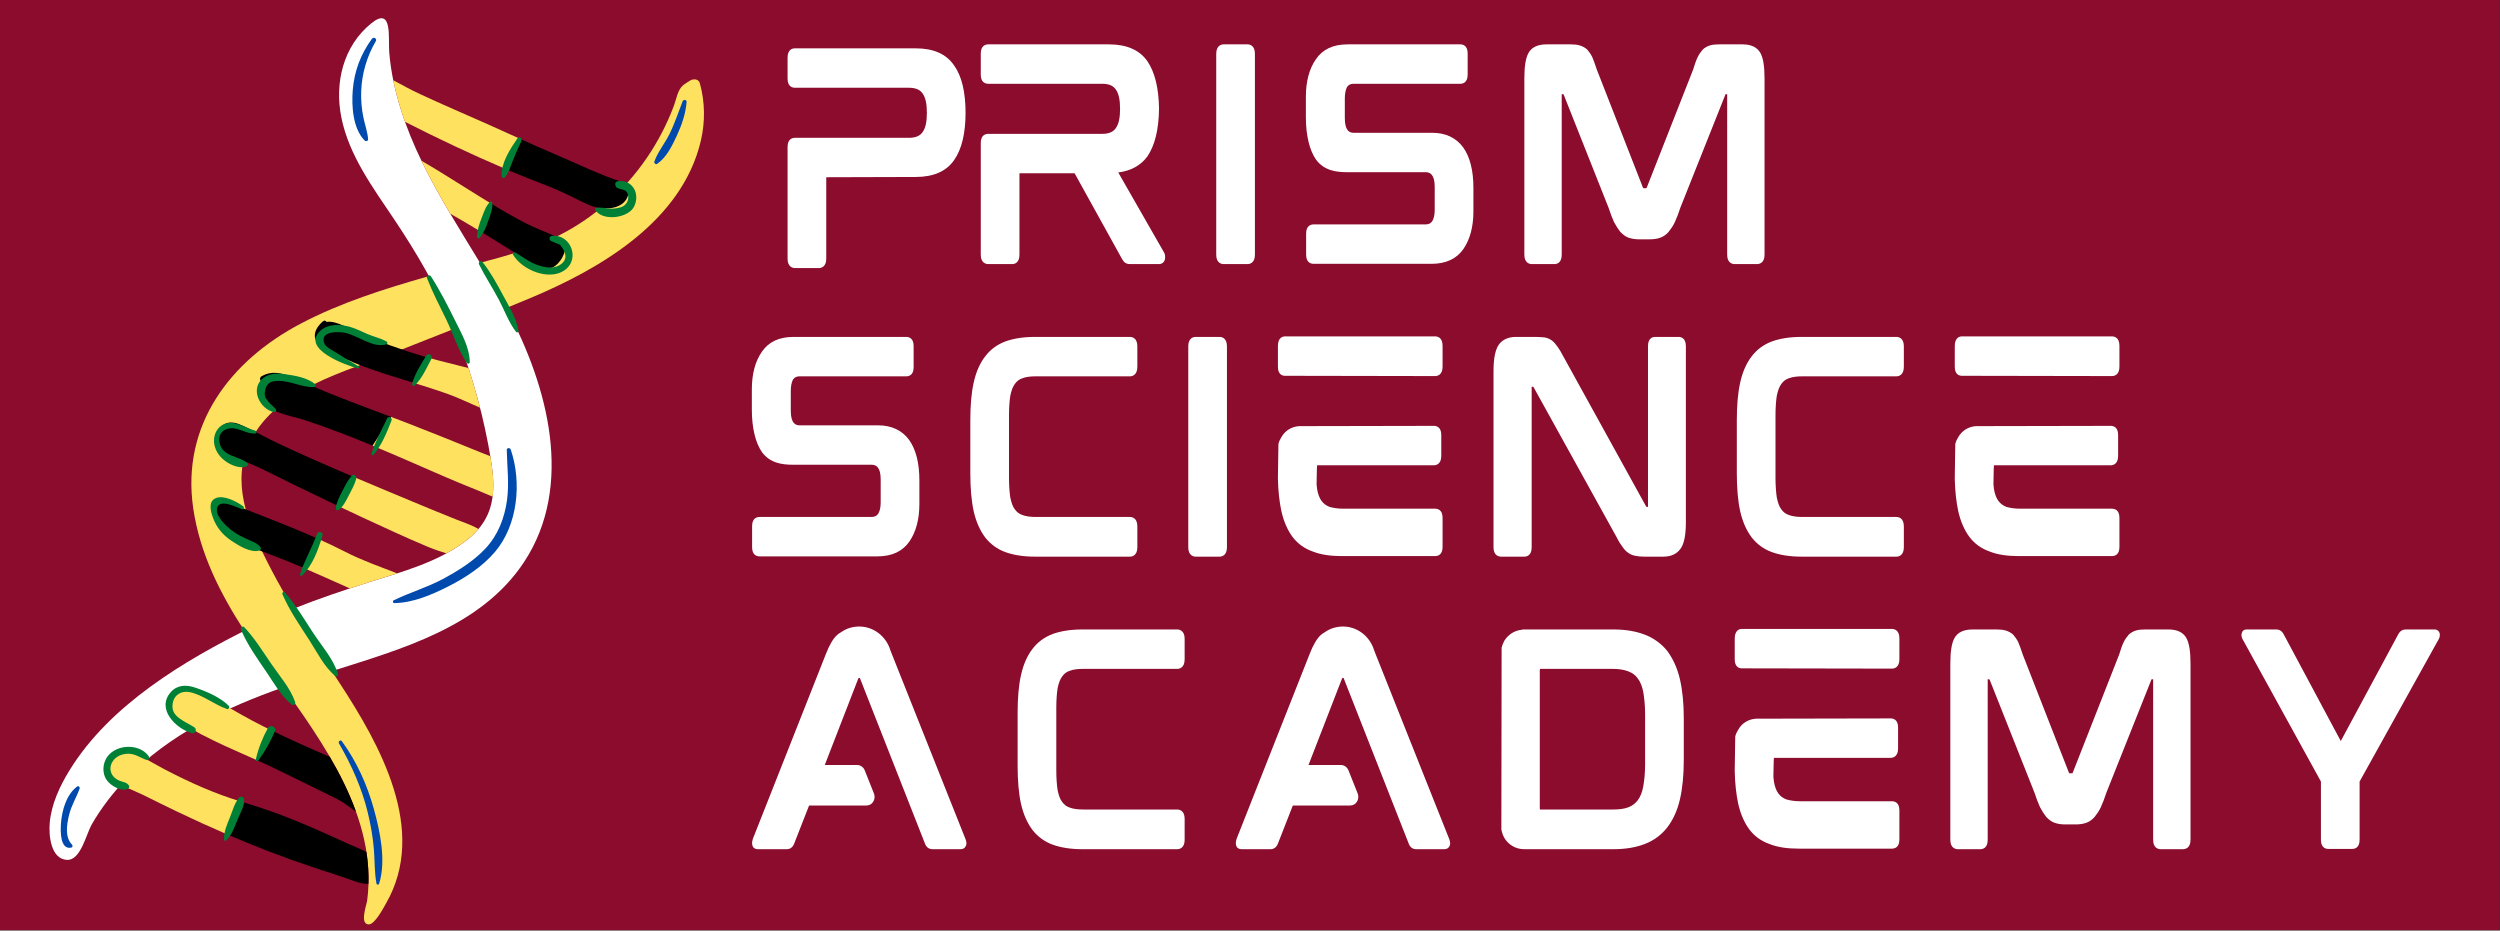 <?xml version="1.0" encoding="utf-8"?>
<svg viewBox="50.018 72.132 375.661 139.825" xmlns="http://www.w3.org/2000/svg">
  <rect x="50.018" y="72.132" width="375.661" height="139.825" fill="#333333" stroke="none"/>
  <defs>
    <clipPath id="id1">
      <path d="M 19.551 21.109 L 528.426 21.109 L 528.426 206.973 L 19.551 206.973 Z M 19.551 21.109 " clip-rule="nonzero"/>
    </clipPath>
    <clipPath id="id2">
      <path d="M 29 24 L 132 24 L 132 193 L 29 193 Z M 29 24 " clip-rule="nonzero"/>
    </clipPath>
    <clipPath id="id3">
      <path d="M 33.133 20.766 L 163.5 23.746 L 159.305 207.312 L 28.938 204.332 Z M 33.133 20.766 " clip-rule="nonzero"/>
    </clipPath>
    <clipPath id="id4">
      <path d="M 33.133 20.766 L 163.5 23.746 L 159.305 207.312 L 28.938 204.332 Z M 33.133 20.766 " clip-rule="nonzero"/>
    </clipPath>
    <clipPath id="id5">
      <path d="M 41 36 L 163 36 L 163 206 L 41 206 Z M 41 36 " clip-rule="nonzero"/>
    </clipPath>
    <clipPath id="id6">
      <path d="M 33.133 20.766 L 163.5 23.746 L 159.305 207.312 L 28.938 204.332 Z M 33.133 20.766 " clip-rule="nonzero"/>
    </clipPath>
    <clipPath id="id7">
      <path d="M 33.133 20.766 L 163.5 23.746 L 159.305 207.312 L 28.938 204.332 Z M 33.133 20.766 " clip-rule="nonzero"/>
    </clipPath>
    <clipPath id="id8">
      <path d="M 44.699 34.07 L 163.348 36.781 L 159.449 207.316 L 40.801 204.605 Z M 44.699 34.07 " clip-rule="nonzero"/>
    </clipPath>
    <clipPath id="id9">
      <path d="M 44.699 34.07 L 163.059 36.777 L 159.16 207.309 L 40.801 204.605 Z M 44.699 34.07 " clip-rule="nonzero"/>
    </clipPath>
    <clipPath id="id10">
      <path d="M 31 28 L 160 28 L 160 198 L 31 198 Z M 31 28 " clip-rule="nonzero"/>
    </clipPath>
    <clipPath id="id11">
      <path d="M 33.133 20.766 L 163.5 23.746 L 159.305 207.312 L 28.938 204.332 Z M 33.133 20.766 " clip-rule="nonzero"/>
    </clipPath>
    <clipPath id="id12">
      <path d="M 33.133 20.766 L 163.5 23.746 L 159.305 207.312 L 28.938 204.332 Z M 33.133 20.766 " clip-rule="nonzero"/>
    </clipPath>
    <clipPath id="id13">
      <path d="M 63 48 L 148 48 L 148 198 L 63 198 Z M 63 48 " clip-rule="nonzero"/>
    </clipPath>
    <clipPath id="id14">
      <path d="M 33.133 20.766 L 163.5 23.746 L 159.305 207.312 L 28.938 204.332 Z M 33.133 20.766 " clip-rule="nonzero"/>
    </clipPath>
    <clipPath id="id15">
      <path d="M 33.133 20.766 L 163.5 23.746 L 159.305 207.312 L 28.938 204.332 Z M 33.133 20.766 " clip-rule="nonzero"/>
    </clipPath>
    <clipPath id="id16">
      <path d="M 40 48 L 150 48 L 150 190 L 40 190 Z M 40 48 " clip-rule="nonzero"/>
    </clipPath>
    <clipPath id="id17">
      <path d="M 33.133 20.766 L 163.5 23.746 L 159.305 207.312 L 28.938 204.332 Z M 33.133 20.766 " clip-rule="nonzero"/>
    </clipPath>
    <clipPath id="id18">
      <path d="M 33.133 20.766 L 163.5 23.746 L 159.305 207.312 L 28.938 204.332 Z M 33.133 20.766 " clip-rule="nonzero"/>
    </clipPath>
  </defs>
  <g clip-path="url(#id1)" transform="matrix(0.738, 0, 0, 0.752, 35.585, 56.251)" style="">
    <path fill="#8b0c2d" d="M 19.551 21.109 L 528.426 21.109 L 528.426 206.973 L 19.551 206.973 Z M 19.551 21.109 " fill-opacity="1" fill-rule="nonzero"/>
  </g>
  <g fill="#ffffff" fill-opacity="1" transform="matrix(0.738, 0, 0, 0.752, 40.955, 56.848)" style="">
    <g transform="translate(168.381, 73.835)">
      <g>
        <path d="M 30.336 -43.852 L 5.746 -43.852 C 5.32 -43.852 4.258 -43.691 4.258 -41.988 L 4.258 -37.785 C 4.258 -36.137 5.32 -35.977 5.746 -35.977 L 28.949 -35.977 C 30.281 -35.977 31.238 -35.602 31.77 -34.805 C 32.355 -34.008 32.621 -32.73 32.621 -30.973 C 32.621 -29.219 32.355 -27.941 31.77 -27.141 C 31.238 -26.344 30.281 -25.969 28.949 -25.969 L 5.746 -25.969 C 5.32 -25.969 4.258 -25.812 4.258 -24.16 L 4.258 -1.809 C 4.258 -0.16 5.32 0.055 5.746 0.055 L 10.645 0.055 C 11.07 0.055 12.133 -0.16 12.133 -1.809 L 12.133 -18.094 L 30.336 -18.148 C 33.953 -18.148 36.562 -19.266 38.156 -21.5 C 39.754 -23.734 40.5 -26.93 40.5 -31.133 L 40.5 -30.812 C 40.5 -35.07 39.754 -38.266 38.156 -40.445 C 36.562 -42.734 33.953 -43.852 30.336 -43.852 Z M 30.336 -43.852 "/>
      </g>
    </g>
  </g>
  <g fill="#ffffff" fill-opacity="1" transform="matrix(0.738, 0, 0, 0.752, 35.585, 56.251)" style="">
    <g transform="translate(214.994, 73.835)">
      <g>
        <path d="M 40.551 -31.133 C 40.551 -31.078 40.551 -31.027 40.551 -30.973 C 40.551 -30.918 40.551 -30.867 40.551 -30.812 Z M 41.562 -2.289 L 32.25 -18.254 C 34.859 -18.574 36.879 -19.691 38.211 -21.5 C 39.699 -23.684 40.5 -26.82 40.551 -30.973 C 40.5 -35.125 39.699 -38.266 38.211 -40.445 C 36.613 -42.734 33.953 -43.852 30.336 -43.852 L 5.801 -43.852 C 5.32 -43.852 4.258 -43.691 4.258 -41.988 L 4.258 -37.785 C 4.258 -36.137 5.32 -35.977 5.801 -35.977 L 28.949 -35.977 C 30.336 -35.977 31.238 -35.602 31.77 -34.805 C 32.355 -34.008 32.621 -32.73 32.621 -30.973 C 32.621 -29.219 32.355 -27.941 31.77 -27.141 C 31.238 -26.344 30.336 -25.969 28.949 -25.969 L 5.801 -25.969 C 5.32 -25.969 4.258 -25.812 4.258 -24.16 L 4.258 -1.809 C 4.258 -0.16 5.32 0.055 5.801 0.055 L 10.645 0.055 C 11.121 0.055 12.133 -0.16 12.133 -1.809 L 12.133 -18.094 L 23.363 -18.094 L 32.996 -1.012 C 33.207 -0.691 33.367 -0.426 33.582 -0.266 C 33.848 -0.055 34.219 0.055 34.699 0.055 L 40.551 0.055 C 41.191 0.055 41.672 -0.371 41.777 -1.012 C 41.828 -1.543 41.777 -1.969 41.562 -2.289 Z M 41.562 -2.289 "/>
      </g>
    </g>
  </g>
  <g fill="#ffffff" fill-opacity="1" transform="matrix(0.738, 0, 0, 0.752, 35.585, 56.251)" style="">
    <g transform="translate(262.937, 73.835)">
      <g>
        <path d="M 10.645 -43.852 L 5.746 -43.852 C 5.32 -43.852 4.258 -43.641 4.258 -41.988 L 4.258 -1.809 C 4.258 -0.16 5.32 0.055 5.746 0.055 L 10.645 0.055 C 11.07 0.055 12.133 -0.16 12.133 -1.809 L 12.133 -41.988 C 12.133 -43.641 11.07 -43.852 10.645 -43.852 Z M 10.645 -43.852 "/>
      </g>
    </g>
  </g>
  <g fill="#ffffff" fill-opacity="1" transform="matrix(0.738, 0, 0, 0.752, 35.585, 56.251)" style="">
    <g transform="translate(281.188, 73.835)">
      <g>
        <path d="M 29.961 -26.184 L 13.996 -26.184 C 13.199 -26.184 12.188 -26.504 12.188 -29.109 L 12.188 -33.047 C 12.188 -34.008 12.348 -34.75 12.613 -35.285 C 12.824 -35.602 13.145 -35.977 14.051 -35.977 L 35.711 -35.977 C 36.137 -35.977 37.199 -36.137 37.199 -37.785 L 37.199 -42.043 C 37.199 -43.691 36.137 -43.852 35.711 -43.852 L 12.773 -43.852 C 9.844 -43.852 7.715 -42.895 6.332 -40.926 C 4.949 -39.008 4.258 -36.453 4.258 -33.367 L 4.258 -29.324 C 4.258 -25.652 5.004 -22.672 6.332 -20.809 C 7.984 -18.625 10.43 -18.309 12.664 -18.309 L 28.633 -18.309 C 29.43 -18.309 30.492 -17.988 30.492 -15.379 L 30.492 -10.805 C 30.492 -9.844 30.336 -9.102 30.016 -8.566 C 29.801 -8.25 29.484 -7.875 28.578 -7.875 L 5.855 -7.875 C 5.375 -7.875 4.312 -7.715 4.312 -6.066 L 4.312 -1.809 C 4.312 -0.16 5.375 0 5.855 0 L 29.855 0 C 32.781 0 34.965 -1.012 36.348 -2.98 C 37.68 -4.895 38.371 -7.398 38.371 -10.484 L 38.371 -15.168 C 38.371 -18.625 37.68 -21.34 36.293 -23.258 C 34.859 -25.172 32.73 -26.184 29.961 -26.184 Z M 29.961 -26.184 "/>
      </g>
    </g>
  </g>
  <g fill="#ffffff" fill-opacity="1" transform="matrix(0.738, 0, 0, 0.752, 35.585, 56.251)" style="">
    <g transform="translate(325.672, 73.835)">
      <g>
        <path d="M 48.695 -43.852 L 43.906 -43.852 C 43.16 -43.852 42.574 -43.797 42.043 -43.641 C 41.512 -43.48 41.031 -43.215 40.605 -42.84 C 40.234 -42.414 39.859 -41.938 39.543 -41.297 C 39.223 -40.66 38.957 -39.859 38.637 -38.848 L 29.219 -15.328 C 29.164 -15.113 29.109 -15.113 29.059 -15.113 L 28.523 -15.113 C 28.523 -15.113 28.418 -15.113 28.367 -15.328 L 19 -38.848 C 18.68 -39.859 18.359 -40.66 18.094 -41.297 C 17.773 -41.938 17.402 -42.414 17.031 -42.84 C 16.605 -43.215 16.07 -43.48 15.539 -43.641 C 15.008 -43.797 14.367 -43.852 13.676 -43.852 L 8.781 -43.852 C 6.973 -43.852 5.746 -43.266 5.109 -42.148 C 4.523 -41.137 4.258 -39.434 4.258 -36.988 L 4.258 -1.809 C 4.258 -0.16 5.32 0.055 5.801 0.055 L 10.379 0.055 C 10.855 0.055 11.867 -0.16 11.867 -1.809 L 11.867 -33.793 C 11.867 -33.848 11.867 -33.898 11.867 -33.898 L 12.133 -33.898 C 12.188 -33.898 12.238 -33.898 12.293 -33.742 L 21.395 -11.23 C 21.766 -10.113 22.141 -9.152 22.512 -8.355 C 22.938 -7.559 23.363 -6.918 23.789 -6.387 C 24.32 -5.855 24.852 -5.43 25.492 -5.215 C 26.129 -5.004 26.82 -4.895 27.621 -4.895 L 29.801 -4.895 C 30.602 -4.895 31.344 -5.004 31.93 -5.215 C 32.57 -5.43 33.156 -5.855 33.633 -6.387 C 34.059 -6.918 34.539 -7.559 34.91 -8.355 C 35.285 -9.152 35.656 -10.113 36.027 -11.23 L 45.184 -33.793 C 45.184 -33.898 45.234 -33.898 45.289 -33.898 L 45.555 -33.898 C 45.555 -33.898 45.555 -33.848 45.555 -33.793 L 45.555 -1.809 C 45.555 -0.16 46.621 0.055 47.047 0.055 L 51.621 0.055 C 52.102 0.055 53.164 -0.16 53.164 -1.809 L 53.164 -36.988 C 53.164 -39.434 52.898 -41.137 52.312 -42.148 C 51.676 -43.266 50.449 -43.852 48.695 -43.852 Z M 48.695 -43.852 "/>
      </g>
    </g>
  </g>
  <g fill="#ffffff" fill-opacity="1" transform="matrix(0.738, 0, 0, 0.752, 35.585, 56.251)" style="">
    <g transform="translate(168.381, 132.292)">
      <g>
        <path d="M 29.961 -26.184 L 13.996 -26.184 C 13.199 -26.184 12.188 -26.504 12.188 -29.109 L 12.188 -33.047 C 12.188 -34.008 12.348 -34.75 12.613 -35.285 C 12.824 -35.602 13.145 -35.977 14.051 -35.977 L 35.711 -35.977 C 36.137 -35.977 37.199 -36.137 37.199 -37.785 L 37.199 -42.043 C 37.199 -43.691 36.137 -43.852 35.711 -43.852 L 12.773 -43.852 C 9.844 -43.852 7.715 -42.895 6.332 -40.926 C 4.949 -39.008 4.258 -36.453 4.258 -33.367 L 4.258 -29.324 C 4.258 -25.652 5.004 -22.672 6.332 -20.809 C 7.984 -18.625 10.43 -18.309 12.664 -18.309 L 28.633 -18.309 C 29.43 -18.309 30.492 -17.988 30.492 -15.379 L 30.492 -10.805 C 30.492 -9.844 30.336 -9.102 30.016 -8.566 C 29.801 -8.25 29.484 -7.875 28.578 -7.875 L 5.855 -7.875 C 5.375 -7.875 4.312 -7.715 4.312 -6.066 L 4.312 -1.809 C 4.312 -0.16 5.375 0 5.855 0 L 29.855 0 C 32.781 0 34.965 -1.012 36.348 -2.98 C 37.68 -4.895 38.371 -7.398 38.371 -10.484 L 38.371 -15.168 C 38.371 -18.625 37.68 -21.34 36.293 -23.258 C 34.859 -25.172 32.73 -26.184 29.961 -26.184 Z M 29.961 -26.184 "/>
      </g>
    </g>
  </g>
  <g fill="#ffffff" fill-opacity="1" transform="matrix(0.738, 0, 0, 0.752, 35.585, 56.251)" style="">
    <g transform="translate(212.866, 132.292)">
      <g>
        <path d="M 36.773 -43.852 L 17.402 -43.852 C 15.062 -43.852 13.039 -43.531 11.391 -42.945 C 9.688 -42.309 8.301 -41.297 7.289 -39.969 C 6.227 -38.637 5.43 -36.879 4.949 -34.75 C 4.469 -32.676 4.258 -30.121 4.258 -27.195 L 4.258 -16.656 C 4.258 -13.676 4.469 -11.121 4.949 -8.992 C 5.43 -6.918 6.227 -5.164 7.289 -3.777 C 8.355 -2.449 9.738 -1.438 11.391 -0.852 C 13.039 -0.266 15.062 0.055 17.402 0.055 L 36.773 0.055 C 37.199 0.055 38.266 -0.16 38.266 -1.809 L 38.266 -6.016 C 38.266 -7.664 37.199 -7.875 36.773 -7.875 L 17.668 -7.875 C 16.551 -7.875 15.594 -7.984 14.902 -8.25 C 14.211 -8.461 13.73 -8.836 13.305 -9.418 C 12.879 -9.953 12.613 -10.75 12.398 -11.762 C 12.238 -12.824 12.133 -14.156 12.133 -15.754 L 12.133 -28.152 C 12.133 -29.75 12.238 -31.078 12.398 -32.09 C 12.613 -33.102 12.879 -33.848 13.305 -34.434 C 13.73 -35.02 14.211 -35.391 14.902 -35.602 C 15.594 -35.871 16.551 -35.977 17.668 -35.977 L 36.773 -35.977 C 37.199 -35.977 38.266 -36.188 38.266 -37.891 L 38.266 -41.988 C 38.266 -43.641 37.199 -43.852 36.773 -43.852 Z M 36.773 -43.852 "/>
      </g>
    </g>
  </g>
  <g fill="#ffffff" fill-opacity="1" transform="matrix(0.738, 0, 0, 0.752, 35.585, 56.251)" style="">
    <g transform="translate(257.243, 132.292)">
      <g>
        <path d="M 10.645 -43.852 L 5.746 -43.852 C 5.32 -43.852 4.258 -43.641 4.258 -41.988 L 4.258 -1.809 C 4.258 -0.16 5.32 0.055 5.746 0.055 L 10.645 0.055 C 11.07 0.055 12.133 -0.16 12.133 -1.809 L 12.133 -41.988 C 12.133 -43.641 11.07 -43.852 10.645 -43.852 Z M 10.645 -43.852 "/>
      </g>
    </g>
  </g>
  <g fill="#ffffff" fill-opacity="1" transform="matrix(0.738, 0, 0, 0.752, 35.585, 56.251)" style="">
    <g transform="translate(275.495, 132.292)">
      <g>
        <path d="M 36.242 -9.527 L 17.508 -9.527 C 16.391 -9.527 15.488 -9.688 14.742 -9.898 C 14.051 -10.164 13.57 -10.539 13.145 -11.07 C 12.719 -11.656 12.398 -12.453 12.238 -13.465 C 12.188 -13.73 12.188 -14.102 12.133 -14.367 C 12.133 -14.367 12.188 -18.199 12.238 -18.199 L 36.027 -18.199 C 36.453 -18.199 37.52 -18.414 37.52 -20.062 L 37.52 -24.266 C 37.52 -25.918 36.453 -26.078 36.027 -26.078 L 8.566 -26.023 C 7.023 -25.918 5.695 -25.117 4.949 -23.789 C 4.684 -23.363 4.469 -22.938 4.363 -22.457 L 4.258 -15.754 L 4.258 -15.488 C 4.312 -12.984 4.578 -10.855 4.949 -9.102 C 5.43 -6.973 6.227 -5.215 7.238 -3.887 C 8.301 -2.5 9.688 -1.543 11.391 -0.957 C 13.039 -0.32 15.008 -0.055 17.348 -0.055 L 36.242 -0.055 C 36.719 -0.055 37.785 -0.211 37.785 -1.863 L 37.785 -7.715 C 37.785 -9.367 36.719 -9.527 36.242 -9.527 Z M 36.293 -43.957 L 5.695 -43.957 C 5.27 -43.957 4.258 -43.746 4.258 -42.043 L 4.258 -37.891 C 4.258 -36.242 5.27 -36.082 5.695 -36.082 L 36.293 -36.027 C 36.719 -36.027 37.785 -36.242 37.785 -37.891 L 37.785 -42.098 C 37.785 -43.746 36.719 -43.957 36.293 -43.957 Z M 36.293 -43.957 "/>
      </g>
    </g>
  </g>
  <g fill="#ffffff" fill-opacity="1" transform="matrix(0.738, 0, 0, 0.752, 35.585, 56.251)" style="">
    <g transform="translate(319.393, 132.292)">
      <g>
        <path d="M 41.938 -43.852 L 37.199 -43.852 C 36.719 -43.852 35.711 -43.691 35.711 -41.988 L 35.711 -10.004 C 35.711 -9.953 35.711 -9.953 35.711 -9.898 L 35.445 -9.898 C 35.391 -9.898 35.336 -9.898 35.285 -10.059 L 18.465 -39.969 C 18.043 -40.766 17.668 -41.402 17.297 -41.883 C 16.922 -42.414 16.551 -42.84 16.18 -43.105 C 15.754 -43.426 15.273 -43.641 14.688 -43.746 C 14.156 -43.797 13.516 -43.852 12.824 -43.852 L 8.836 -43.852 C 7.289 -43.852 6.121 -43.32 5.375 -42.363 C 4.629 -41.352 4.258 -39.594 4.258 -36.988 L 4.258 -1.809 C 4.258 -0.16 5.32 0.055 5.801 0.055 L 10.539 0.055 C 11.016 0.055 12.027 -0.16 12.027 -1.809 L 12.027 -33.793 C 12.027 -33.848 12.027 -33.898 12.027 -33.898 L 12.293 -33.898 C 12.293 -33.898 12.348 -33.898 12.453 -33.742 L 29.324 -3.832 C 29.75 -2.98 30.176 -2.34 30.547 -1.863 C 30.918 -1.332 31.293 -0.957 31.719 -0.691 C 32.145 -0.371 32.621 -0.211 33.156 -0.105 C 33.633 0 34.219 0.055 34.965 0.055 L 38.848 0.055 C 40.395 0.055 41.562 -0.48 42.309 -1.488 C 43.055 -2.449 43.426 -4.203 43.426 -6.812 L 43.426 -41.988 C 43.426 -43.691 42.363 -43.852 41.938 -43.852 Z M 41.938 -43.852 "/>
      </g>
    </g>
  </g>
  <g fill="#ffffff" fill-opacity="1" transform="matrix(0.738, 0, 0, 0.752, 35.585, 56.251)" style="">
    <g transform="translate(368.933, 132.292)">
      <g>
        <path d="M 36.773 -43.852 L 17.402 -43.852 C 15.062 -43.852 13.039 -43.531 11.391 -42.945 C 9.688 -42.309 8.301 -41.297 7.289 -39.969 C 6.227 -38.637 5.43 -36.879 4.949 -34.75 C 4.469 -32.676 4.258 -30.121 4.258 -27.195 L 4.258 -16.656 C 4.258 -13.676 4.469 -11.121 4.949 -8.992 C 5.43 -6.918 6.227 -5.164 7.289 -3.777 C 8.355 -2.449 9.738 -1.438 11.391 -0.852 C 13.039 -0.266 15.062 0.055 17.402 0.055 L 36.773 0.055 C 37.199 0.055 38.266 -0.16 38.266 -1.809 L 38.266 -6.016 C 38.266 -7.664 37.199 -7.875 36.773 -7.875 L 17.668 -7.875 C 16.551 -7.875 15.594 -7.984 14.902 -8.25 C 14.211 -8.461 13.73 -8.836 13.305 -9.418 C 12.879 -9.953 12.613 -10.75 12.398 -11.762 C 12.238 -12.824 12.133 -14.156 12.133 -15.754 L 12.133 -28.152 C 12.133 -29.75 12.238 -31.078 12.398 -32.09 C 12.613 -33.102 12.879 -33.848 13.305 -34.434 C 13.73 -35.02 14.211 -35.391 14.902 -35.602 C 15.594 -35.871 16.551 -35.977 17.668 -35.977 L 36.773 -35.977 C 37.199 -35.977 38.266 -36.188 38.266 -37.891 L 38.266 -41.988 C 38.266 -43.641 37.199 -43.852 36.773 -43.852 Z M 36.773 -43.852 "/>
      </g>
    </g>
  </g>
  <g fill="#ffffff" fill-opacity="1" transform="matrix(0.738, 0, 0, 0.752, 35.585, 56.251)" style="">
    <g transform="translate(413.31, 132.292)">
      <g>
        <path d="M 36.242 -9.527 L 17.508 -9.527 C 16.391 -9.527 15.488 -9.688 14.742 -9.898 C 14.051 -10.164 13.57 -10.539 13.145 -11.07 C 12.719 -11.656 12.398 -12.453 12.238 -13.465 C 12.188 -13.73 12.188 -14.102 12.133 -14.367 C 12.133 -14.367 12.188 -18.199 12.238 -18.199 L 36.027 -18.199 C 36.453 -18.199 37.52 -18.414 37.52 -20.062 L 37.52 -24.266 C 37.52 -25.918 36.453 -26.078 36.027 -26.078 L 8.566 -26.023 C 7.023 -25.918 5.695 -25.117 4.949 -23.789 C 4.684 -23.363 4.469 -22.938 4.363 -22.457 L 4.258 -15.754 L 4.258 -15.488 C 4.312 -12.984 4.578 -10.855 4.949 -9.102 C 5.43 -6.973 6.227 -5.215 7.238 -3.887 C 8.301 -2.5 9.688 -1.543 11.391 -0.957 C 13.039 -0.32 15.008 -0.055 17.348 -0.055 L 36.242 -0.055 C 36.719 -0.055 37.785 -0.211 37.785 -1.863 L 37.785 -7.715 C 37.785 -9.367 36.719 -9.527 36.242 -9.527 Z M 36.293 -43.957 L 5.695 -43.957 C 5.27 -43.957 4.258 -43.746 4.258 -42.043 L 4.258 -37.891 C 4.258 -36.242 5.27 -36.082 5.695 -36.082 L 36.293 -36.027 C 36.719 -36.027 37.785 -36.242 37.785 -37.891 L 37.785 -42.098 C 37.785 -43.746 36.719 -43.957 36.293 -43.957 Z M 36.293 -43.957 "/>
      </g>
    </g>
  </g>
  <g fill="#ffffff" fill-opacity="1" transform="matrix(0.738, 0, 0, 0.752, 35.585, 56.251)" style="">
    <g transform="translate(168.381, 190.749)">
      <g>
        <path d="M 32.781 -38.902 C 32.676 -39.168 32.57 -39.488 32.465 -39.699 C 31.613 -42.469 29.059 -44.438 26.129 -44.438 C 24.801 -44.438 23.523 -44.066 22.457 -43.32 C 22.141 -43.16 21.871 -42.945 21.66 -42.789 C 20.863 -42.098 20.062 -40.82 19.316 -38.902 L 4.469 -2.023 C 4.312 -1.543 4.258 -1.062 4.363 -0.746 C 4.418 -0.426 4.684 0.055 5.535 0.055 L 11.391 0.055 C 12.082 0.055 12.613 -0.371 12.879 -1.062 L 15.914 -8.676 L 27.566 -8.676 C 28.152 -8.676 28.684 -8.941 28.949 -9.418 C 29.27 -9.844 29.324 -10.43 29.164 -10.965 L 27.246 -15.699 C 26.98 -16.34 26.395 -16.766 25.703 -16.766 L 19.105 -16.766 L 25.918 -34.008 C 25.969 -34.113 26.023 -34.168 26.023 -34.168 L 26.238 -34.168 C 26.238 -34.168 26.238 -34.168 26.289 -34.059 L 39.488 -1.117 C 39.754 -0.371 40.285 0.055 41.031 0.055 L 46.727 0.055 C 47.578 0.055 47.789 -0.48 47.898 -0.746 C 48.004 -1.062 47.949 -1.543 47.738 -2.023 Z M 32.781 -38.902 "/>
      </g>
    </g>
  </g>
  <g fill="#ffffff" fill-opacity="1" transform="matrix(0.738, 0, 0, 0.752, 35.585, 56.251)" style="">
    <g transform="translate(222.497, 190.749)">
      <g>
        <path d="M 36.773 -43.852 L 17.402 -43.852 C 15.062 -43.852 13.039 -43.531 11.391 -42.945 C 9.688 -42.309 8.301 -41.297 7.289 -39.969 C 6.227 -38.637 5.43 -36.879 4.949 -34.75 C 4.469 -32.676 4.258 -30.121 4.258 -27.195 L 4.258 -16.656 C 4.258 -13.676 4.469 -11.121 4.949 -8.992 C 5.43 -6.918 6.227 -5.164 7.289 -3.777 C 8.355 -2.449 9.738 -1.438 11.391 -0.852 C 13.039 -0.266 15.062 0.055 17.402 0.055 L 36.773 0.055 C 37.199 0.055 38.266 -0.16 38.266 -1.809 L 38.266 -6.016 C 38.266 -7.664 37.199 -7.875 36.773 -7.875 L 17.668 -7.875 C 16.551 -7.875 15.594 -7.984 14.902 -8.25 C 14.211 -8.461 13.73 -8.836 13.305 -9.418 C 12.879 -9.953 12.613 -10.75 12.398 -11.762 C 12.238 -12.824 12.133 -14.156 12.133 -15.754 L 12.133 -28.152 C 12.133 -29.75 12.238 -31.078 12.398 -32.09 C 12.613 -33.102 12.879 -33.848 13.305 -34.434 C 13.73 -35.02 14.211 -35.391 14.902 -35.602 C 15.594 -35.871 16.551 -35.977 17.668 -35.977 L 36.773 -35.977 C 37.199 -35.977 38.266 -36.188 38.266 -37.891 L 38.266 -41.988 C 38.266 -43.641 37.199 -43.852 36.773 -43.852 Z M 36.773 -43.852 "/>
      </g>
    </g>
  </g>
  <g fill="#ffffff" fill-opacity="1" transform="matrix(0.738, 0, 0, 0.752, 35.585, 56.251)" style="">
    <g transform="translate(266.875, 190.749)">
      <g>
        <path d="M 32.781 -38.902 C 32.676 -39.168 32.57 -39.488 32.465 -39.699 C 31.613 -42.469 29.059 -44.438 26.129 -44.438 C 24.801 -44.438 23.523 -44.066 22.457 -43.32 C 22.141 -43.16 21.871 -42.945 21.66 -42.789 C 20.863 -42.098 20.062 -40.82 19.316 -38.902 L 4.469 -2.023 C 4.312 -1.543 4.258 -1.062 4.363 -0.746 C 4.418 -0.426 4.684 0.055 5.535 0.055 L 11.391 0.055 C 12.082 0.055 12.613 -0.371 12.879 -1.062 L 15.914 -8.676 L 27.566 -8.676 C 28.152 -8.676 28.684 -8.941 28.949 -9.418 C 29.27 -9.844 29.324 -10.43 29.164 -10.965 L 27.246 -15.699 C 26.98 -16.34 26.395 -16.766 25.703 -16.766 L 19.105 -16.766 L 25.918 -34.008 C 25.969 -34.113 26.023 -34.168 26.023 -34.168 L 26.238 -34.168 C 26.238 -34.168 26.238 -34.168 26.289 -34.059 L 39.488 -1.117 C 39.754 -0.371 40.285 0.055 41.031 0.055 L 46.727 0.055 C 47.578 0.055 47.789 -0.48 47.898 -0.746 C 48.004 -1.062 47.949 -1.543 47.738 -2.023 Z M 32.781 -38.902 "/>
      </g>
    </g>
  </g>
  <g fill="#ffffff" fill-opacity="1" transform="matrix(0.738, 0, 0, 0.752, 35.585, 56.251)" style="">
    <g transform="translate(320.99, 190.749)">
      <g>
        <path d="M 40.605 -33.953 C 40.074 -36.188 39.168 -38.051 38.051 -39.543 C 36.879 -40.977 35.336 -42.098 33.527 -42.789 C 31.719 -43.48 29.59 -43.852 27.09 -43.852 L 8.516 -43.852 L 8.516 -43.797 C 6.973 -43.691 5.641 -42.84 4.844 -41.562 C 4.629 -41.137 4.418 -40.66 4.312 -40.234 L 4.258 -3.887 C 4.363 -3.301 4.578 -2.715 4.844 -2.234 C 5.695 -0.797 7.238 0.055 8.887 0.055 L 27.09 0.055 C 29.59 0.055 31.77 -0.32 33.527 -1.012 C 35.336 -1.703 36.879 -2.82 38.051 -4.312 C 39.168 -5.746 40.074 -7.609 40.605 -9.844 C 41.137 -12.082 41.402 -14.742 41.402 -17.723 L 41.402 -26.078 C 41.402 -29.059 41.137 -31.719 40.605 -33.953 Z M 12.082 -8.141 L 12.082 -35.656 C 12.082 -35.871 12.133 -35.977 12.188 -35.977 L 26.93 -35.977 C 28.152 -35.977 29.219 -35.816 30.07 -35.496 C 30.918 -35.176 31.559 -34.75 32.039 -34.059 C 32.57 -33.367 32.941 -32.465 33.156 -31.344 C 33.367 -30.121 33.527 -28.633 33.527 -26.875 L 33.527 -16.922 C 33.527 -15.168 33.367 -13.676 33.156 -12.508 C 32.941 -11.336 32.57 -10.43 32.039 -9.738 C 31.559 -9.102 30.918 -8.621 30.07 -8.301 C 29.219 -7.984 28.152 -7.875 26.93 -7.875 L 12.133 -7.875 C 12.133 -7.875 12.082 -7.93 12.082 -8.141 Z M 12.082 -8.141 "/>
      </g>
    </g>
  </g>
  <g fill="#ffffff" fill-opacity="1" transform="matrix(0.738, 0, 0, 0.752, 35.585, 56.251)" style="">
    <g transform="translate(368.507, 190.749)">
      <g>
        <path d="M 36.242 -9.527 L 17.508 -9.527 C 16.391 -9.527 15.488 -9.688 14.742 -9.898 C 14.051 -10.164 13.57 -10.539 13.145 -11.07 C 12.719 -11.656 12.398 -12.453 12.238 -13.465 C 12.188 -13.73 12.188 -14.102 12.133 -14.367 C 12.133 -14.367 12.188 -18.199 12.238 -18.199 L 36.027 -18.199 C 36.453 -18.199 37.52 -18.414 37.52 -20.062 L 37.52 -24.266 C 37.52 -25.918 36.453 -26.078 36.027 -26.078 L 8.566 -26.023 C 7.023 -25.918 5.695 -25.117 4.949 -23.789 C 4.684 -23.363 4.469 -22.938 4.363 -22.457 L 4.258 -15.754 L 4.258 -15.488 C 4.312 -12.984 4.578 -10.855 4.949 -9.102 C 5.43 -6.973 6.227 -5.215 7.238 -3.887 C 8.301 -2.5 9.688 -1.543 11.391 -0.957 C 13.039 -0.32 15.008 -0.055 17.348 -0.055 L 36.242 -0.055 C 36.719 -0.055 37.785 -0.211 37.785 -1.863 L 37.785 -7.715 C 37.785 -9.367 36.719 -9.527 36.242 -9.527 Z M 36.293 -43.957 L 5.695 -43.957 C 5.27 -43.957 4.258 -43.746 4.258 -42.043 L 4.258 -37.891 C 4.258 -36.242 5.27 -36.082 5.695 -36.082 L 36.293 -36.027 C 36.719 -36.027 37.785 -36.242 37.785 -37.891 L 37.785 -42.098 C 37.785 -43.746 36.719 -43.957 36.293 -43.957 Z M 36.293 -43.957 "/>
      </g>
    </g>
  </g>
  <g fill="#ffffff" fill-opacity="1" transform="matrix(0.738, 0, 0, 0.752, 35.585, 56.251)" style="">
    <g transform="translate(412.406, 190.749)">
      <g>
        <path d="M 48.695 -43.852 L 43.906 -43.852 C 43.16 -43.852 42.574 -43.797 42.043 -43.641 C 41.512 -43.48 41.031 -43.215 40.605 -42.84 C 40.234 -42.414 39.859 -41.938 39.543 -41.297 C 39.223 -40.66 38.957 -39.859 38.637 -38.848 L 29.219 -15.328 C 29.164 -15.113 29.109 -15.113 29.059 -15.113 L 28.523 -15.113 C 28.523 -15.113 28.418 -15.113 28.367 -15.328 L 19 -38.848 C 18.68 -39.859 18.359 -40.66 18.094 -41.297 C 17.773 -41.938 17.402 -42.414 17.031 -42.84 C 16.605 -43.215 16.07 -43.48 15.539 -43.641 C 15.008 -43.797 14.367 -43.852 13.676 -43.852 L 8.781 -43.852 C 6.973 -43.852 5.746 -43.266 5.109 -42.148 C 4.523 -41.137 4.258 -39.434 4.258 -36.988 L 4.258 -1.809 C 4.258 -0.16 5.32 0.055 5.801 0.055 L 10.379 0.055 C 10.855 0.055 11.867 -0.16 11.867 -1.809 L 11.867 -33.793 C 11.867 -33.848 11.867 -33.898 11.867 -33.898 L 12.133 -33.898 C 12.188 -33.898 12.238 -33.898 12.293 -33.742 L 21.395 -11.23 C 21.766 -10.113 22.141 -9.152 22.512 -8.355 C 22.938 -7.559 23.363 -6.918 23.789 -6.387 C 24.32 -5.855 24.852 -5.43 25.492 -5.215 C 26.129 -5.004 26.82 -4.895 27.621 -4.895 L 29.801 -4.895 C 30.602 -4.895 31.344 -5.004 31.93 -5.215 C 32.57 -5.43 33.156 -5.855 33.633 -6.387 C 34.059 -6.918 34.539 -7.559 34.91 -8.355 C 35.285 -9.152 35.656 -10.113 36.027 -11.23 L 45.184 -33.793 C 45.184 -33.898 45.234 -33.898 45.289 -33.898 L 45.555 -33.898 C 45.555 -33.898 45.555 -33.848 45.555 -33.793 L 45.555 -1.809 C 45.555 -0.16 46.621 0.055 47.047 0.055 L 51.621 0.055 C 52.102 0.055 53.164 -0.16 53.164 -1.809 L 53.164 -36.988 C 53.164 -39.434 52.898 -41.137 52.312 -42.148 C 51.676 -43.266 50.449 -43.852 48.695 -43.852 Z M 48.695 -43.852 "/>
      </g>
    </g>
  </g>
  <g fill="#ffffff" fill-opacity="1" transform="matrix(0.738, 0, 0, 0.752, 35.585, 56.251)" style="">
    <g transform="translate(471.683, 190.749)">
      <g>
        <path d="M 43.641 -43.852 L 37.73 -43.852 C 37.254 -43.852 36.613 -43.691 36.188 -42.895 L 24.48 -21.555 L 12.879 -42.84 C 12.453 -43.691 11.816 -43.852 11.336 -43.852 L 5.27 -43.852 C 4.789 -43.852 4.418 -43.586 4.312 -43.105 C 4.203 -42.734 4.258 -42.309 4.469 -41.938 L 20.438 -13.465 L 20.438 -1.809 C 20.438 -0.16 21.5 0 21.926 0 L 26.82 0 C 27.246 0 28.312 -0.16 28.312 -1.809 L 28.312 -13.465 L 44.438 -41.938 C 44.648 -42.309 44.703 -42.734 44.598 -43.16 C 44.438 -43.586 44.066 -43.852 43.641 -43.852 Z M 43.641 -43.852 "/>
      </g>
    </g>
  </g>
  <g clip-path="url(#id2)" transform="matrix(0.738, 0, 0, 0.752, 35.585, 56.251)" style="">
    <g clip-path="url(#id3)">
      <g clip-path="url(#id4)">
        <path fill="#ffffff" d="M 122.895 83.188 C 115.629 69.793 105.828 57.582 101.145 42.902 C 99.977 39.234 99.141 35.469 98.812 31.625 C 98.574 28.777 99.562 22.289 95.172 25.766 C 89.461 30.289 87.625 37.637 89.07 44.637 C 90.641 52.234 95.523 58.652 99.805 64.93 C 104.406 71.676 108.52 78.555 111.703 86.098 C 114.926 93.73 117.371 101.715 118.945 109.852 C 120.449 117.613 121.355 124.012 114.375 129.219 C 108.691 133.457 101.605 135.32 94.941 137.383 C 89.645 139.023 84.395 140.75 79.254 142.77 C 80.707 145.195 82.195 147.598 83.691 149.973 C 84.805 151.738 85.953 153.484 87.117 155.227 C 101.207 150.828 117.488 146.445 126.234 133.461 C 136.586 118.09 131.023 98.168 122.895 83.188 Z M 77.27 158.41 C 77.273 158.418 77.277 158.426 77.285 158.434 C 65.504 162.527 54.094 167.734 45.215 176.805 C 42.547 179.535 40.172 182.562 38.234 185.855 C 37.113 187.77 35.98 193.098 33.184 192.941 C 29.848 192.75 29.461 187.938 29.684 185.512 C 30.027 181.762 31.738 178.188 33.715 175.035 C 41.906 161.961 57.137 153.062 70.676 146.504 L 69.355 147.156 C 71.191 149.977 73.117 152.699 75.016 155.316 C 75.754 156.336 76.508 157.367 77.27 158.41 " fill-opacity="1" fill-rule="nonzero"/>
      </g>
    </g>
  </g>
  <g clip-path="url(#id5)" transform="matrix(0.738, 0, 0, 0.752, 35.585, 56.251)" style="">
    <g clip-path="url(#id6)">
      <g clip-path="url(#id7)">
        <g clip-path="url(#id8)">
          <g clip-path="url(#id9)">
            <path fill="#ffe160" d="M 46.586 171.566 C 45.902 171.309 45.301 171.199 44.754 171.289 C 44.828 170.973 44.43 170.648 44.125 170.922 C 42.422 172.434 40.664 174.863 42.797 176.852 C 44.355 178.301 46.953 179.109 48.859 180.039 C 51.102 181.137 53.352 182.227 55.609 183.289 C 58.965 184.867 62.363 186.391 65.801 187.844 C 66.789 185.68 67.746 183.5 68.676 181.309 C 63.301 179.719 58.227 177.48 53.238 174.934 C 51.055 173.824 48.879 172.434 46.586 171.566 Z M 64.789 161.738 C 62.605 160.516 59.969 158.672 57.402 158.426 C 54.258 158.125 52.277 161.434 54.152 163.344 C 53.945 163.48 53.898 163.844 54.145 164.02 C 59.625 167.906 65.895 170.383 72.012 173.078 C 72.812 171.004 73.59 168.922 74.34 166.828 C 73.926 166.625 73.508 166.43 73.094 166.223 C 70.27 164.828 67.535 163.281 64.789 161.738 Z M 117.023 60.277 C 113.152 57.918 109.297 55.484 105.359 53.223 C 107.133 56.84 109.133 60.344 111.219 63.809 C 113.203 64.922 115.18 66.059 117.141 67.219 C 117.867 65.379 118.676 63.574 119.52 61.781 C 118.688 61.285 117.852 60.781 117.023 60.277 Z M 102.023 45.461 C 108.656 48.777 115.41 51.906 122.227 54.77 C 123.254 52.777 124.254 50.773 125.172 48.738 C 123.047 47.793 120.926 46.84 118.793 45.914 C 114.223 43.926 109.629 41.996 105.09 39.922 C 103.242 39.078 101.438 38.113 99.629 37.152 C 100.031 39.094 100.543 41.012 101.145 42.902 C 101.418 43.766 101.715 44.617 102.023 45.461 Z M 94.941 137.383 C 96.754 136.82 98.602 136.273 100.441 135.688 C 96.848 134.332 93.258 133.094 89.809 131.359 C 88.051 130.473 86.262 129.645 84.453 128.848 C 83.418 130.781 82.344 132.688 81.156 134.512 C 84.383 135.867 87.574 137.293 90.781 138.695 C 92.164 138.25 93.551 137.812 94.941 137.383 Z M 104.867 121.883 C 100.387 120.043 95.891 118.219 91.414 116.352 C 90.25 118.227 89.121 120.129 88.055 122.066 C 89.828 122.895 91.602 123.719 93.391 124.527 C 97.742 126.5 102.094 128.492 106.512 130.316 C 107.793 130.848 109.109 131.289 110.438 131.691 C 111.805 130.961 113.125 130.148 114.375 129.219 C 115.406 128.445 116.262 127.652 116.973 126.828 C 115.59 126 113.914 125.504 112.457 124.926 C 109.922 123.922 107.387 122.922 104.867 121.883 Z M 116.965 111.336 C 112.137 109.391 107.289 107.488 102.426 105.633 C 101.344 105.223 100.258 104.82 99.176 104.418 C 97.922 106.332 96.652 108.242 95.391 110.156 C 100.207 112.117 104.973 114.195 109.766 116.23 C 111.969 117.168 114.188 118.078 116.422 118.945 C 117.531 119.375 118.688 119.887 119.859 120.363 C 120.191 117.867 119.898 115.176 119.395 112.289 C 118.582 111.969 117.766 111.656 116.965 111.336 Z M 103.523 97.535 C 105.953 98.27 108.375 99.016 110.77 99.855 C 112.984 100.637 115.117 101.668 117.285 102.578 C 116.594 99.914 115.816 97.27 114.938 94.66 C 112.094 93.918 109.219 93.289 106.395 92.492 C 105.48 94.199 104.523 95.879 103.523 97.535 Z M 87.125 155.223 C 87.121 155.223 87.121 155.227 87.117 155.227 C 85.953 153.484 84.805 151.738 83.691 149.973 C 83.496 149.664 83.305 149.352 83.109 149.043 C 79.793 143.828 76.621 138.523 73.793 133.031 C 70.043 125.758 66.457 117.223 70.527 109.277 C 75.961 98.668 89.895 95.43 100.234 91.387 C 104.148 89.855 108.078 88.348 112 86.832 C 111.898 86.586 111.805 86.34 111.703 86.098 C 110.273 82.711 108.656 79.461 106.891 76.297 C 106.781 76.328 106.672 76.355 106.562 76.387 C 97.785 78.855 88.871 81.602 80.746 85.805 C 66.527 93.156 56.418 105.957 58.895 122.664 C 60.238 131.688 64.359 139.641 69.312 147.168 C 69.77 146.945 70.223 146.723 70.676 146.504 L 69.355 147.156 C 71.191 149.977 73.117 152.699 75.016 155.316 C 75.754 156.336 76.508 157.367 77.27 158.41 C 77.273 158.418 77.277 158.426 77.285 158.434 C 77.281 158.434 77.277 158.434 77.277 158.438 C 79.285 161.191 81.27 163.934 83.125 166.699 C 87.695 173.512 91.902 180.859 93.711 188.941 C 94.602 192.898 94.863 197 94.32 201.031 C 94.195 201.945 92.723 205.824 94.637 205.832 C 95.891 205.836 97.621 202.547 98.152 201.648 C 106.75 186.988 96.863 169.855 88.707 157.605 C 88.176 156.816 87.652 156.02 87.125 155.223 Z M 162.27 49.184 C 158.426 65.391 141.691 74.852 127.535 80.68 C 125.898 81.352 124.258 82.016 122.613 82.672 C 120.938 79.613 119.133 76.617 117.293 73.637 C 122.871 72.215 128.406 70.633 133.566 68.059 C 140.621 64.535 146.711 59.18 151.223 52.715 C 153.48 49.48 155.344 45.973 156.754 42.289 C 157.324 40.797 157.504 39.109 158.684 38.105 C 158.719 38.078 160.109 37.148 160.344 37.078 C 161.023 36.863 161.832 36.949 162.07 37.812 C 163.102 41.523 163.156 45.438 162.27 49.184 " fill-opacity="1" fill-rule="nonzero"/>
          </g>
        </g>
      </g>
    </g>
  </g>
  <g clip-path="url(#id10)" transform="matrix(0.738, 0, 0, 0.752, 35.585, 56.251)" style="">
    <g clip-path="url(#id11)">
      <g clip-path="url(#id12)">
        <path fill="#004aad" d="M 35.277 178.266 C 33.055 179.875 32.145 183.098 31.965 185.734 C 31.871 187.109 31.746 190.965 34.066 190.492 C 34.324 190.438 34.418 190.09 34.234 189.906 C 32.695 188.383 33.164 185.805 33.645 183.875 C 34.105 182.012 35.141 180.449 35.777 178.668 C 35.871 178.402 35.527 178.086 35.277 178.266 Z M 89.152 169.207 C 88.902 168.871 88.355 169.285 88.566 169.645 C 91.109 173.957 93.191 178.508 94.414 183.379 C 95.023 185.812 95.465 188.301 95.68 190.801 C 95.879 193.102 95.777 195.41 96.215 197.684 C 96.27 197.961 96.672 197.945 96.75 197.695 C 98.211 193.121 96.945 187.246 95.672 182.746 C 94.297 177.883 92.168 173.27 89.152 169.207 Z M 122.742 111.047 C 122.801 114.375 123.254 117.625 122.805 120.953 C 122.309 124.602 120.965 128.043 118.395 130.727 C 115.945 133.285 112.797 135.199 109.684 136.836 C 106.457 138.531 102.957 139.508 99.695 141.086 C 99.438 141.211 99.551 141.629 99.828 141.629 C 103.598 141.605 107.523 139.945 110.848 138.289 C 114.297 136.566 117.777 134.344 120.328 131.41 C 124.98 126.07 125.832 117.539 123.555 110.957 C 123.414 110.543 122.734 110.551 122.742 111.047 Z M 158.547 41.359 C 157.656 43.582 156.926 45.84 155.832 47.973 C 154.891 49.809 153.508 51.453 152.793 53.391 C 152.676 53.703 153.082 54.055 153.371 53.859 C 155.281 52.551 156.41 50.254 157.375 48.211 C 158.375 46.094 159.164 43.836 159.355 41.488 C 159.395 40.996 158.711 40.953 158.547 41.359 Z M 93.816 49.207 C 91.391 46.824 91.113 42.27 91.387 39.074 C 91.707 35.293 93.02 31.898 95.285 28.871 C 95.637 28.402 96.391 28.836 96.074 29.355 C 94.262 32.348 93.215 35.902 93.098 39.395 C 93.035 41.195 93.195 42.98 93.582 44.742 C 93.887 46.145 94.395 47.504 94.508 48.938 C 94.535 49.309 94.039 49.43 93.816 49.207 " fill-opacity="1" fill-rule="nonzero"/>
      </g>
    </g>
  </g>
  <g clip-path="url(#id13)" transform="matrix(0.738, 0, 0, 0.752, 35.585, 56.251)" style="">
    <g clip-path="url(#id14)">
      <g clip-path="url(#id15)">
        <path fill="#000000" d="M 90.312 189.664 C 87.844 188.551 85.363 187.461 82.875 186.395 C 78.332 184.445 73.855 182.809 69.109 181.441 C 68.961 181.398 68.82 181.352 68.676 181.309 C 67.746 183.5 66.789 185.68 65.801 187.844 C 71.527 190.266 77.352 192.48 83.227 194.391 C 85.457 195.113 87.68 195.852 89.914 196.559 C 91.285 196.992 93.039 197.824 94.582 197.711 C 94.645 195.59 94.492 193.461 94.164 191.363 C 92.918 190.715 91.547 190.219 90.312 189.664 Z M 74.34 166.828 C 73.59 168.922 72.812 171.004 72.012 173.078 C 73.434 173.707 74.848 174.344 76.242 175.02 C 80.242 176.949 84.262 178.844 88.246 180.809 C 89.625 181.488 90.773 182.461 92.027 183.277 C 90.637 179.477 88.781 175.84 86.707 172.344 C 82.543 170.602 78.402 168.789 74.34 166.828 Z M 132.695 68.375 C 130.707 67.488 128.688 66.754 126.727 65.781 C 124.27 64.562 121.883 63.195 119.52 61.781 C 118.676 63.574 117.867 65.379 117.141 67.219 C 119.398 68.555 121.648 69.914 123.883 71.301 C 126.039 72.641 129.387 75.797 132.129 74.531 C 133.465 73.914 135.012 71.598 134.504 70 C 134.219 69.105 133.457 68.719 132.695 68.375 Z M 147.559 58.52 C 147.504 57.922 147.035 57.609 146.578 57.602 C 141.73 56.09 137.051 53.805 132.363 51.859 C 129.945 50.859 127.555 49.801 125.172 48.738 C 124.254 50.773 123.254 52.777 122.227 54.77 C 123.051 55.113 123.879 55.465 124.703 55.801 C 127.504 56.949 130.367 57.941 133.152 59.121 C 135.328 60.043 137.398 61.191 139.57 62.109 C 142.617 63.398 147.977 63.078 147.559 58.52 Z M 81.156 134.512 C 82.344 132.688 83.418 130.781 84.453 128.848 C 78.293 126.129 71.902 123.832 65.652 121.387 C 65.305 120.785 64.316 120.613 63.836 121.328 C 60.043 126.926 71.316 130.711 74.785 131.988 C 76.934 132.777 79.051 133.633 81.156 134.512 Z M 66.305 112.727 C 66.574 112.766 66.793 112.68 66.953 112.523 C 71.305 113.789 75.363 116.062 79.438 117.996 C 82.309 119.355 85.176 120.719 88.055 122.066 C 89.121 120.129 90.25 118.227 91.414 116.352 C 86.414 114.266 81.43 112.133 76.52 109.871 C 74.027 108.727 71.621 107.406 69.137 106.246 C 67.879 105.664 66.41 105.148 65.133 105.953 C 62.676 107.488 63.383 112.273 66.305 112.727 Z M 78.672 96.34 C 76.699 95.59 74.77 95.203 72.867 96.27 C 72.418 96.52 72.422 96.988 72.668 97.293 C 72.145 98.102 71.961 99.125 72.336 100.191 C 73.5 103.531 78.402 104.055 81.246 104.953 C 86.047 106.477 90.742 108.262 95.391 110.156 C 96.652 108.242 97.922 106.332 99.176 104.418 C 94.859 102.816 90.523 101.262 86.25 99.555 C 83.703 98.539 81.23 97.316 78.672 96.34 Z M 105.758 92.316 C 105.969 92.379 106.18 92.434 106.395 92.492 C 105.48 94.199 104.523 95.879 103.523 97.535 C 101.645 96.965 99.758 96.402 97.883 95.812 C 93.715 94.496 89.562 92.988 85.82 90.688 C 84.848 90.09 83.703 89.559 83.656 88.258 C 83.613 87.062 84.504 85.992 85.363 85.289 C 85.621 85.082 85.93 85.219 86.039 85.441 C 88.168 85.117 90.984 87.059 92.742 87.762 C 97.008 89.473 101.344 91.031 105.758 92.316 " fill-opacity="1" fill-rule="nonzero"/>
      </g>
    </g>
  </g>
  <g clip-path="url(#id16)" transform="matrix(0.738, 0, 0, 0.752, 35.585, 56.251)" style="">
    <g clip-path="url(#id17)">
      <g clip-path="url(#id18)">
        <path fill="#008037" d="M 68.164 180.57 C 67.312 181.645 66.871 183.215 66.359 184.469 C 65.766 185.91 65.098 187.332 65.18 188.918 C 65.191 189.109 65.41 189.223 65.562 189.086 C 66.758 187.988 67.297 186.406 67.906 184.934 C 68.355 183.832 69.531 181.926 69.215 180.734 C 69.078 180.215 68.461 180.199 68.164 180.57 Z M 74.121 166.566 C 72.988 168.582 72.176 170.602 71.645 172.852 C 71.57 173.172 71.961 173.336 72.152 173.082 C 73.539 171.234 74.617 169.32 75.547 167.207 C 75.91 166.387 74.555 165.801 74.121 166.566 Z M 81.059 136.121 C 83.266 134.008 84.328 131.023 85.215 128.152 C 85.441 127.43 84.352 127.113 84.098 127.816 C 83.09 130.57 81.547 133.086 80.648 135.867 C 80.57 136.109 80.883 136.293 81.059 136.121 Z M 91.23 116.145 C 90.336 117.062 89.77 118.305 89.168 119.43 C 88.609 120.48 88.055 121.512 87.934 122.711 C 87.895 123.062 88.344 123.191 88.578 122.996 C 89.523 122.203 90.055 121.109 90.617 120.031 C 91.168 118.965 91.852 117.855 92.094 116.672 C 92.191 116.195 91.625 115.742 91.23 116.145 Z M 98.383 104.711 C 97.277 107.059 95.949 109.289 95.195 111.781 C 95.129 111.992 95.422 112.199 95.578 112.016 C 97.324 110.012 98.305 107.566 99.285 105.121 C 99.496 104.598 98.625 104.199 98.383 104.711 Z M 106.34 92.191 C 105.258 94.008 103.969 95.777 103.488 97.867 C 103.426 98.145 103.754 98.379 103.98 98.164 C 105.523 96.695 106.387 94.691 107.391 92.836 C 107.766 92.145 106.75 91.504 106.34 92.191 Z M 118.98 65.23 C 119.398 64.047 119.941 62.809 119.777 61.539 C 119.75 61.355 119.504 61.32 119.387 61.426 C 118.484 62.227 118.098 63.465 117.664 64.559 C 117.145 65.863 116.723 67.023 116.68 68.43 C 116.672 68.684 117.039 68.891 117.219 68.668 C 118.086 67.602 118.52 66.527 118.98 65.23 Z M 122.41 56.5 C 123.164 55.543 123.504 54.379 123.957 53.266 C 124.504 51.922 125.094 50.59 125.727 49.289 C 125.996 48.734 125.266 48.266 124.902 48.781 C 123.473 50.824 121.551 53.68 121.699 56.289 C 121.723 56.684 122.172 56.797 122.41 56.5 Z M 41.035 172.949 C 40.383 174.305 40.461 176.027 41.449 177.207 C 42.273 178.195 44.492 179.48 45.703 178.621 C 45.852 178.516 45.949 178.32 45.84 178.145 C 45.41 177.434 44.742 177.43 44 177.164 C 42.355 176.574 41.48 174.938 42.453 173.332 C 43.145 172.188 44.555 171.684 45.836 171.734 C 47.188 171.785 48.145 172.559 49.359 172.961 C 49.84 173.117 50.074 172.535 49.824 172.199 C 47.773 169.43 42.527 169.844 41.035 172.949 Z M 58.234 159.434 C 60.945 160.004 63.18 161.918 65.758 162.785 C 66.113 162.906 66.41 162.422 66.141 162.156 C 64.395 160.434 61.586 159.262 59.262 158.504 C 57.496 157.926 55.66 157.934 54.324 159.426 C 51.32 162.777 55.363 166.711 58.598 167.617 C 59.301 167.812 59.754 166.836 59.125 166.445 C 58.137 165.828 57.059 165.367 56.117 164.676 C 55.016 163.867 54.492 163.047 54.727 161.648 C 55.016 159.957 56.488 159.066 58.234 159.434 Z M 145.344 57.332 C 144.574 57.438 144.746 58.469 145.312 58.703 C 146.109 59.031 147.008 58.914 147.352 59.824 C 147.785 60.977 147.129 62.164 146.008 62.52 C 145.16 62.789 144.211 62.863 143.328 62.785 C 142.441 62.707 141.785 62.477 140.91 62.691 C 140.762 62.727 140.68 62.91 140.758 63.043 C 142.152 65.395 147.445 64.742 148.641 62.438 C 149.98 59.855 148.34 56.934 145.344 57.332 Z M 131.973 68.242 C 131.371 68.297 131.223 69.062 131.809 69.297 C 132.41 69.531 133.008 69.777 133.602 70.035 C 135.121 71.891 135.039 73.27 133.355 74.168 C 132.129 74.828 130.586 74.551 129.344 74.188 C 127.508 73.652 126.113 72.504 124.488 71.574 C 124.211 71.41 123.84 71.723 124.02 72.02 C 125.867 75.082 131.402 77.328 134.57 75.078 C 137.73 72.832 135.758 67.898 131.973 68.242 Z M 92.609 94.344 C 91.129 93.496 89.625 92.605 88.18 91.691 C 87.598 91.32 85.969 90.543 85.664 89.883 C 84.402 87.156 88.613 87.406 89.633 87.586 C 92.406 88.078 95.367 90.73 98.211 89.934 C 98.453 89.867 98.531 89.512 98.297 89.379 C 97.074 88.688 95.68 88.418 94.387 87.867 C 93.16 87.348 91.969 86.73 90.672 86.391 C 88.742 85.891 86.352 85.793 84.77 87.23 C 80.773 90.867 90.078 94.141 92.434 94.738 C 92.664 94.797 92.836 94.469 92.609 94.344 Z M 75.324 103.469 C 75.59 103.523 75.945 103.23 75.742 102.949 C 75.305 102.355 74.715 101.98 74.238 101.43 C 73.48 100.555 73.305 100.086 73.582 98.961 C 73.941 97.5 74.914 97.195 76.43 97.23 C 78.852 97.285 81.137 98.543 83.523 98.477 C 83.781 98.469 84.016 98.109 83.773 97.91 C 82.094 96.531 79.512 96.152 77.41 95.867 C 75.836 95.652 74.062 95.754 72.848 96.914 C 70.539 99.109 72.578 102.898 75.324 103.469 Z M 64.836 112.77 C 66.012 113.84 68.086 114.848 69.672 114.344 C 69.949 114.254 70.16 113.84 69.883 113.617 C 68.074 112.145 64.711 112.395 64.234 109.43 C 63.867 107.168 65.984 106.332 67.809 106.828 C 69.09 107.176 70.129 107.77 71.48 107.758 C 71.805 107.758 71.91 107.262 71.574 107.18 C 69.68 106.719 67.754 105.289 65.73 105.695 C 64.289 105.988 63.316 107.27 63.152 108.695 C 62.969 110.246 63.703 111.742 64.836 112.77 Z M 66.574 129.105 C 68.027 130.074 70.598 131.676 72.371 131.121 C 72.602 131.047 72.77 130.77 72.625 130.543 C 72.086 129.707 71.246 129.457 70.363 129.07 C 69.059 128.504 67.777 127.914 66.648 127.035 C 65.637 126.246 63.652 124.48 63.711 123.035 C 63.812 120.395 67.848 122.562 68.82 122.871 C 69.18 122.984 69.367 122.496 69.082 122.293 C 67.793 121.367 65.152 119.977 63.512 120.645 C 61.883 121.309 62.441 123.301 62.906 124.543 C 63.625 126.48 64.867 127.965 66.574 129.105 Z M 74.797 153.777 C 73.066 151.289 71.41 148.652 69.309 146.461 C 68.957 146.094 68.453 146.531 68.633 146.957 C 69.93 149.98 71.945 152.711 73.812 155.402 C 75.359 157.641 76.812 160.246 78.988 161.926 C 79.293 162.16 79.793 161.793 79.664 161.43 C 78.68 158.617 76.48 156.207 74.797 153.777 Z M 83.27 147.512 C 81.457 144.789 79.742 141.938 77.559 139.492 C 77.309 139.211 76.926 139.551 77.062 139.859 C 78.484 143.109 80.59 146.07 82.535 149.027 C 84.121 151.43 85.586 154.438 87.879 156.234 C 88.117 156.422 88.469 156.129 88.391 155.855 C 87.496 152.844 84.996 150.109 83.27 147.512 Z M 121.941 80.047 C 120.699 77.777 119.41 75.445 117.766 73.438 C 117.453 73.055 116.883 73.523 117.094 73.934 C 118.316 76.352 119.848 78.625 121.137 81.012 C 122.285 83.137 123.137 85.543 124.633 87.441 C 124.832 87.691 125.184 87.426 125.133 87.164 C 124.684 84.645 123.156 82.266 121.941 80.047 Z M 112.355 85.438 C 113.598 87.895 115.195 90.664 115.207 93.484 C 115.207 93.828 114.773 93.875 114.605 93.633 C 112.82 91.055 111.801 87.75 110.402 84.934 C 109.039 82.195 107.602 79.496 106.484 76.648 C 106.293 76.156 107.043 75.945 107.293 76.328 C 109.191 79.223 110.793 82.348 112.355 85.438 " fill-opacity="1" fill-rule="nonzero"/>
      </g>
    </g>
  </g>
</svg>